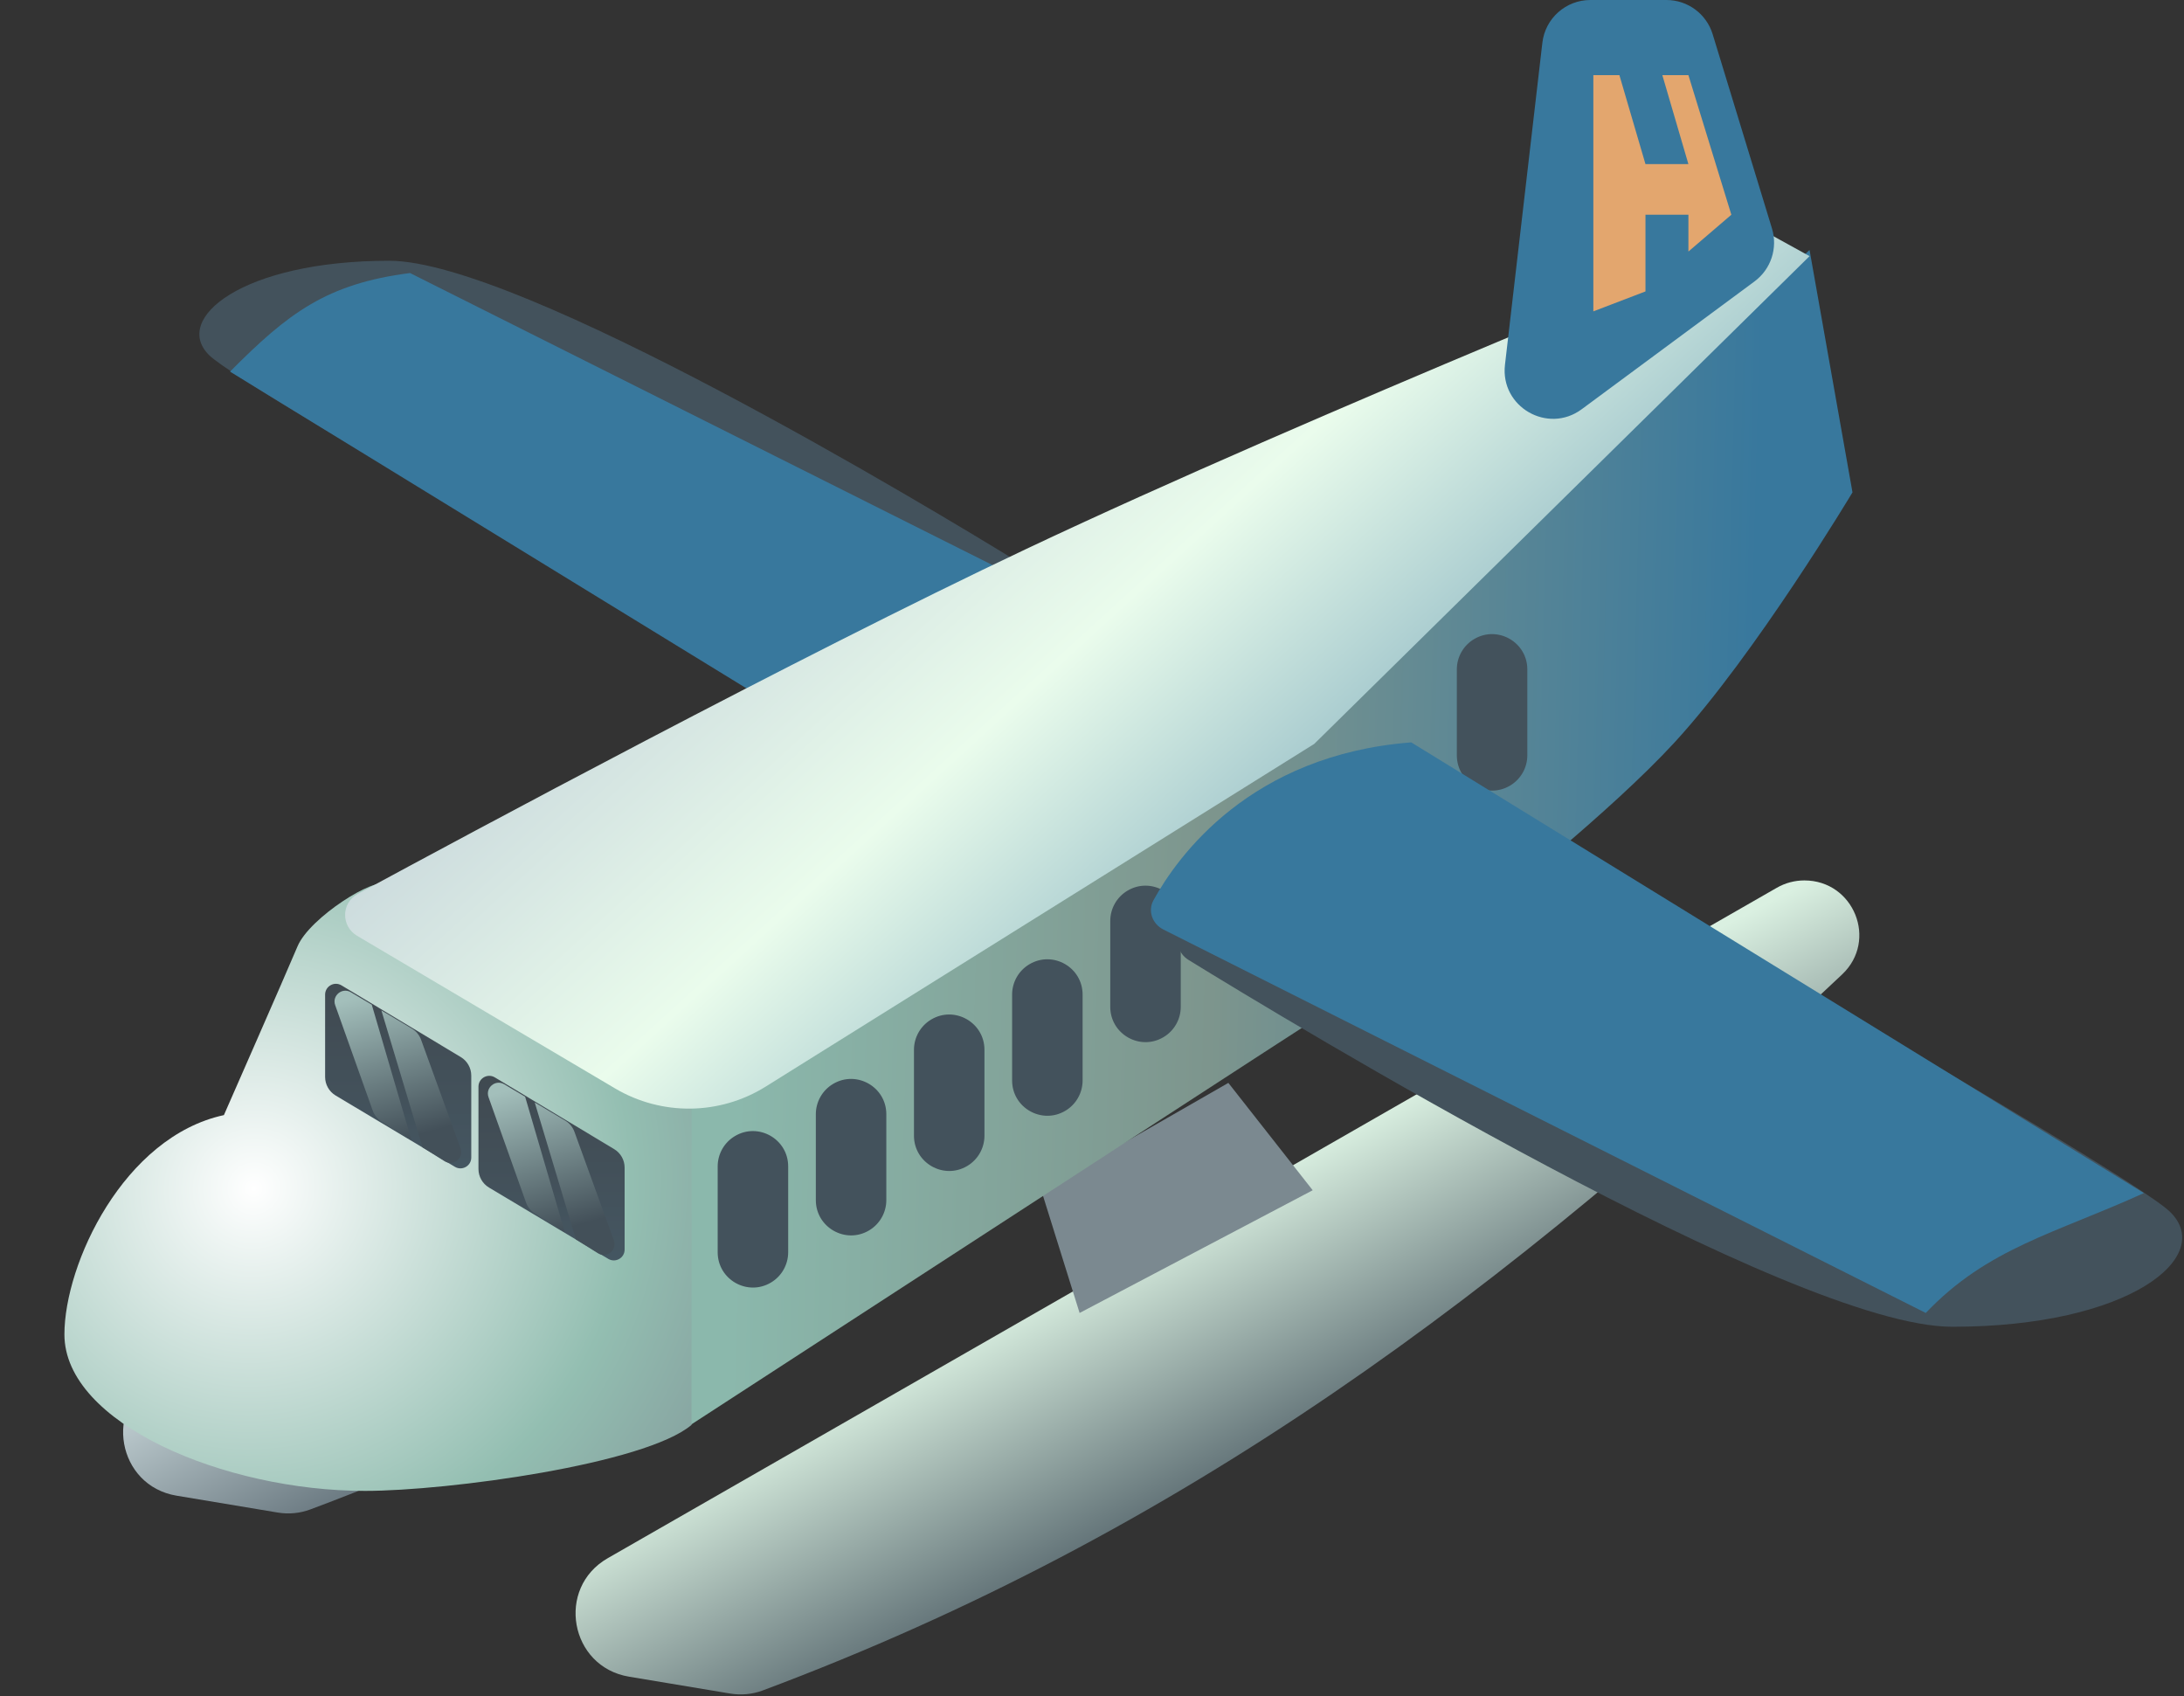 <svg width="452" height="351" viewBox="0 0 452 351" fill="none" xmlns="http://www.w3.org/2000/svg">
<rect x="0" y="0" width="452" height="351" fill="#333333" stroke="none"/>
<path fill-rule="evenodd" clip-rule="evenodd" d="M279.783 144.725C277.788 144.725 275.828 145.247 274.097 146.239L32.134 284.97C21.354 291.15 24.28 307.44 36.537 309.483L57.488 312.975C59.748 313.352 62.078 313.134 64.224 312.331C151.015 279.852 217.768 230.102 287.606 164.174C295.059 157.138 290.032 144.725 279.783 144.725Z" fill="url(#paint0_linear)"/>
<path fill-rule="evenodd" clip-rule="evenodd" d="M373.424 182.176C371.429 182.176 369.469 182.698 367.738 183.69L125.774 322.421C114.994 328.602 117.92 344.891 130.177 346.934L151.129 350.426C153.389 350.803 155.719 350.585 157.865 349.782C244.656 317.303 311.409 267.553 381.247 201.625C388.7 194.589 383.673 182.176 373.424 182.176Z" fill="url(#paint1_linear)"/>
<path d="M223.434 271.675L215.5 246.285L254.22 224.068L271.676 246.285L223.434 271.675Z" fill="#7B8990"/>
<path d="M302.144 191.529L261.525 217.81L142.82 294.909V217.81C142.82 217.81 217.345 177.361 261.52 145.992C308.371 112.723 374.504 51.732 374.504 51.732L383.39 101.878C383.39 101.878 363.36 135.359 346.574 153.611C333.335 168.006 309.209 186.958 309.209 186.958L302.144 191.529Z" fill="url(#paint2_linear)"/>
<path d="M148.531 259.115V241.345C148.531 238.774 149.885 236.393 152.094 235.078C156.956 232.182 163.12 235.686 163.12 241.345V259.115C163.12 261.686 161.767 264.067 159.558 265.382C154.696 268.278 148.531 264.774 148.531 259.115Z" fill="#43525C"/>
<path d="M168.844 248.324V230.554C168.844 227.983 170.197 225.602 172.406 224.287C177.268 221.391 183.433 224.895 183.433 230.554V248.324C183.433 250.895 182.079 253.276 179.87 254.591C175.008 257.487 168.844 253.983 168.844 248.324Z" fill="#43525C"/>
<path d="M189.154 234.994V217.224C189.154 214.653 190.508 212.272 192.717 210.957C197.579 208.061 203.743 211.565 203.743 217.224V234.994C203.743 237.565 202.39 239.946 200.181 241.261C195.319 244.157 189.154 240.653 189.154 234.994Z" fill="#43525C"/>
<path d="M209.467 223.568V205.798C209.467 203.227 210.82 200.846 213.029 199.531C217.891 196.636 224.056 200.139 224.056 205.798V223.568C224.056 226.139 222.702 228.52 220.493 229.836C215.631 232.731 209.467 229.227 209.467 223.568Z" fill="#43525C"/>
<path d="M229.779 208.334V190.564C229.779 187.993 231.133 185.612 233.342 184.297C238.204 181.401 244.368 184.905 244.368 190.564V208.334C244.368 210.905 243.015 213.286 240.806 214.601C235.944 217.497 229.779 213.993 229.779 208.334Z" fill="#43525C"/>
<path d="M301.506 156.285V138.515C301.506 135.944 302.859 133.563 305.068 132.248C309.931 129.352 316.095 132.856 316.095 138.515V156.285C316.095 158.856 314.741 161.237 312.532 162.552C307.67 165.448 301.506 161.944 301.506 156.285Z" fill="#43525C"/>
<path d="M79.664 183.128L143.113 228.802V264.004C143.113 280.152 143.113 278.658 143.113 294.844C133.504 302.959 92.8 308.492 75.538 308.492C46.441 308.492 13.332 294.525 13.332 276.12C13.332 261.493 25.617 235.22 46.339 230.735C46.339 230.735 59.034 201.853 61.574 195.822C64.112 189.791 77.908 181.231 79.664 183.128Z" fill="url(#paint3_radial)"/>
<path d="M95.364 218.725L70.675 203.889C69.184 202.992 67.285 204.066 67.285 205.806V222.841C67.285 224.416 68.113 225.874 69.464 226.682L94.149 241.438C95.64 242.329 97.534 241.255 97.534 239.517V222.561C97.534 220.99 96.71 219.534 95.364 218.725Z" fill="url(#paint4_linear)"/>
<path d="M87.144 215.138L95.309 237.618C96.036 239.62 93.819 241.409 92.015 240.276L87.451 237.407L85.179 235.979L78.966 232.073C78.115 231.538 77.469 230.733 77.132 229.786L69.369 207.985C68.665 206.011 70.82 204.24 72.621 205.313L76.942 207.886L85.179 235.979L87.451 237.407L78.93 209.07L85.228 212.821C86.115 213.349 86.791 214.168 87.144 215.138Z" fill="url(#paint5_linear)"/>
<path d="M127.102 237.768L102.413 222.932C100.922 222.035 99.023 223.109 99.023 224.849V241.884C99.023 243.459 99.851 244.917 101.202 245.725L125.887 260.481C127.378 261.372 129.272 260.298 129.272 258.56V241.604C129.272 240.033 128.449 238.577 127.102 237.768Z" fill="url(#paint6_linear)"/>
<path d="M118.882 234.181L127.047 256.661C127.774 258.663 125.557 260.452 123.753 259.319L119.189 256.45L116.917 255.021L110.704 251.116C109.853 250.581 109.207 249.776 108.87 248.829L101.107 227.028C100.404 225.054 102.558 223.283 104.359 224.356L108.68 226.929L116.917 255.021L119.189 256.45L110.669 228.113L116.966 231.864C117.853 232.392 118.53 233.211 118.882 234.181Z" fill="url(#paint7_linear)"/>
<path d="M80.558 53.955C107.614 53.955 192.188 104.913 210.426 116.098C212.485 117.361 213.241 119.865 212.012 121.944C207.662 129.302 195.22 145.261 168.326 147.264C168.326 147.264 51.214 81.137 43.355 73.557C35.495 65.978 50.166 53.955 80.558 53.955Z" fill="#43525C"/>
<path d="M84.853 56.494L214.313 121.388C216.609 122.539 217.625 125.222 216.344 127.449C211.893 135.188 199.422 151.545 172.719 153.611L47.608 76.897C59.669 64.746 67.603 58.715 84.853 56.494Z" fill="#38789D"/>
<path fill-rule="evenodd" clip-rule="evenodd" d="M365.302 47.924C365.302 47.924 271.101 85.823 212.326 113.621C164.614 136.187 96.667 172.708 74.012 184.982C70.603 186.829 70.56 191.658 73.897 193.631L127.299 225.216C136.943 230.92 148.961 230.774 158.464 224.839L271.993 153.928L374.506 53.002L365.302 47.924Z" fill="url(#paint8_linear)"/>
<path d="M404.022 274.532C370.869 274.532 266.425 211.22 245.971 198.622C243.917 197.357 243.145 194.848 244.333 192.749C249.161 184.217 264.145 163.733 297.701 161.229C297.701 161.229 439.568 241.525 449.089 250.729C458.611 259.933 440.838 274.532 404.022 274.532Z" fill="#43525C"/>
<path d="M398.557 271.676L240.796 192.348C238.505 191.196 237.493 188.512 238.727 186.265C243.673 177.263 258.704 156.202 292.073 153.611L443.694 246.872C425.285 255.247 411.357 258.222 398.557 271.676Z" fill="#38789D"/>
<path d="M363.11 58.236L327.347 84.68C320.311 89.882 310.459 84.177 311.468 75.486L319.207 8.846C319.792 3.804 324.064 0 329.14 0H344.888C349.285 0 353.167 2.873 354.451 7.079L366.728 47.274C367.966 51.325 366.516 55.717 363.11 58.236Z" fill="#38789D"/>
<path d="M329.756 64.427V30.15V15.551H335.151L340.547 33.959H349.433L344.038 15.551H349.433L358.32 44.432L349.433 52.049V44.432H340.547V60.301L329.756 64.427Z" fill="#E3A66E"/>
<defs>
<linearGradient id="paint0_linear" x1="65.121" y1="259.199" x2="95.949" y2="317.291" gradientUnits="userSpaceOnUse">
<stop stop-color="#D8E6E8"/>
<stop offset="1" stop-color="#43525C"/>
</linearGradient>
<linearGradient id="paint1_linear" x1="158.762" y1="296.65" x2="189.59" y2="354.742" gradientUnits="userSpaceOnUse">
<stop stop-color="#DAF0E1"/>
<stop offset="1" stop-color="#43525C"/>
</linearGradient>
<linearGradient id="paint2_linear" x1="153.291" y1="188.522" x2="361.667" y2="193.99" gradientUnits="userSpaceOnUse">
<stop stop-color="#8BB8AC"/>
<stop offset="0.469" stop-color="#7D958D"/>
<stop offset="1" stop-color="#38789D"/>
</linearGradient>
<radialGradient id="paint3_radial" cx="0" cy="0" r="1" gradientUnits="userSpaceOnUse" gradientTransform="translate(52.5 246) rotate(57.858) scale(133.454 137.861)">
<stop stop-color="white"/>
<stop offset="0.573" stop-color="#93BEB1"/>
<stop offset="1" stop-color="#7B8990"/>
</radialGradient>
<linearGradient id="paint4_linear" x1="77.652" y1="201.852" x2="77.652" y2="307.637" gradientUnits="userSpaceOnUse">
<stop stop-color="#404950"/>
<stop offset="1" stop-color="#4C6C7E"/>
</linearGradient>
<linearGradient id="paint5_linear" x1="76.942" y1="205.543" x2="85.179" y2="235.224" gradientUnits="userSpaceOnUse">
<stop stop-color="#A3BFBB"/>
<stop offset="1" stop-color="#435059"/>
</linearGradient>
<linearGradient id="paint6_linear" x1="109.39" y1="220.895" x2="109.39" y2="326.68" gradientUnits="userSpaceOnUse">
<stop stop-color="#404950"/>
<stop offset="1" stop-color="#4C6C7E"/>
</linearGradient>
<linearGradient id="paint7_linear" x1="108.68" y1="224.586" x2="116.917" y2="254.267" gradientUnits="userSpaceOnUse">
<stop stop-color="#A3BFBB"/>
<stop offset="1" stop-color="#435059"/>
</linearGradient>
<linearGradient id="paint8_linear" x1="201.996" y1="62.5" x2="331.996" y2="205" gradientUnits="userSpaceOnUse">
<stop stop-color="#CBDADD"/>
<stop offset="0.346" stop-color="#EAFCEC"/>
<stop offset="1" stop-color="#4380A2"/>
</linearGradient>
</defs>
</svg>
